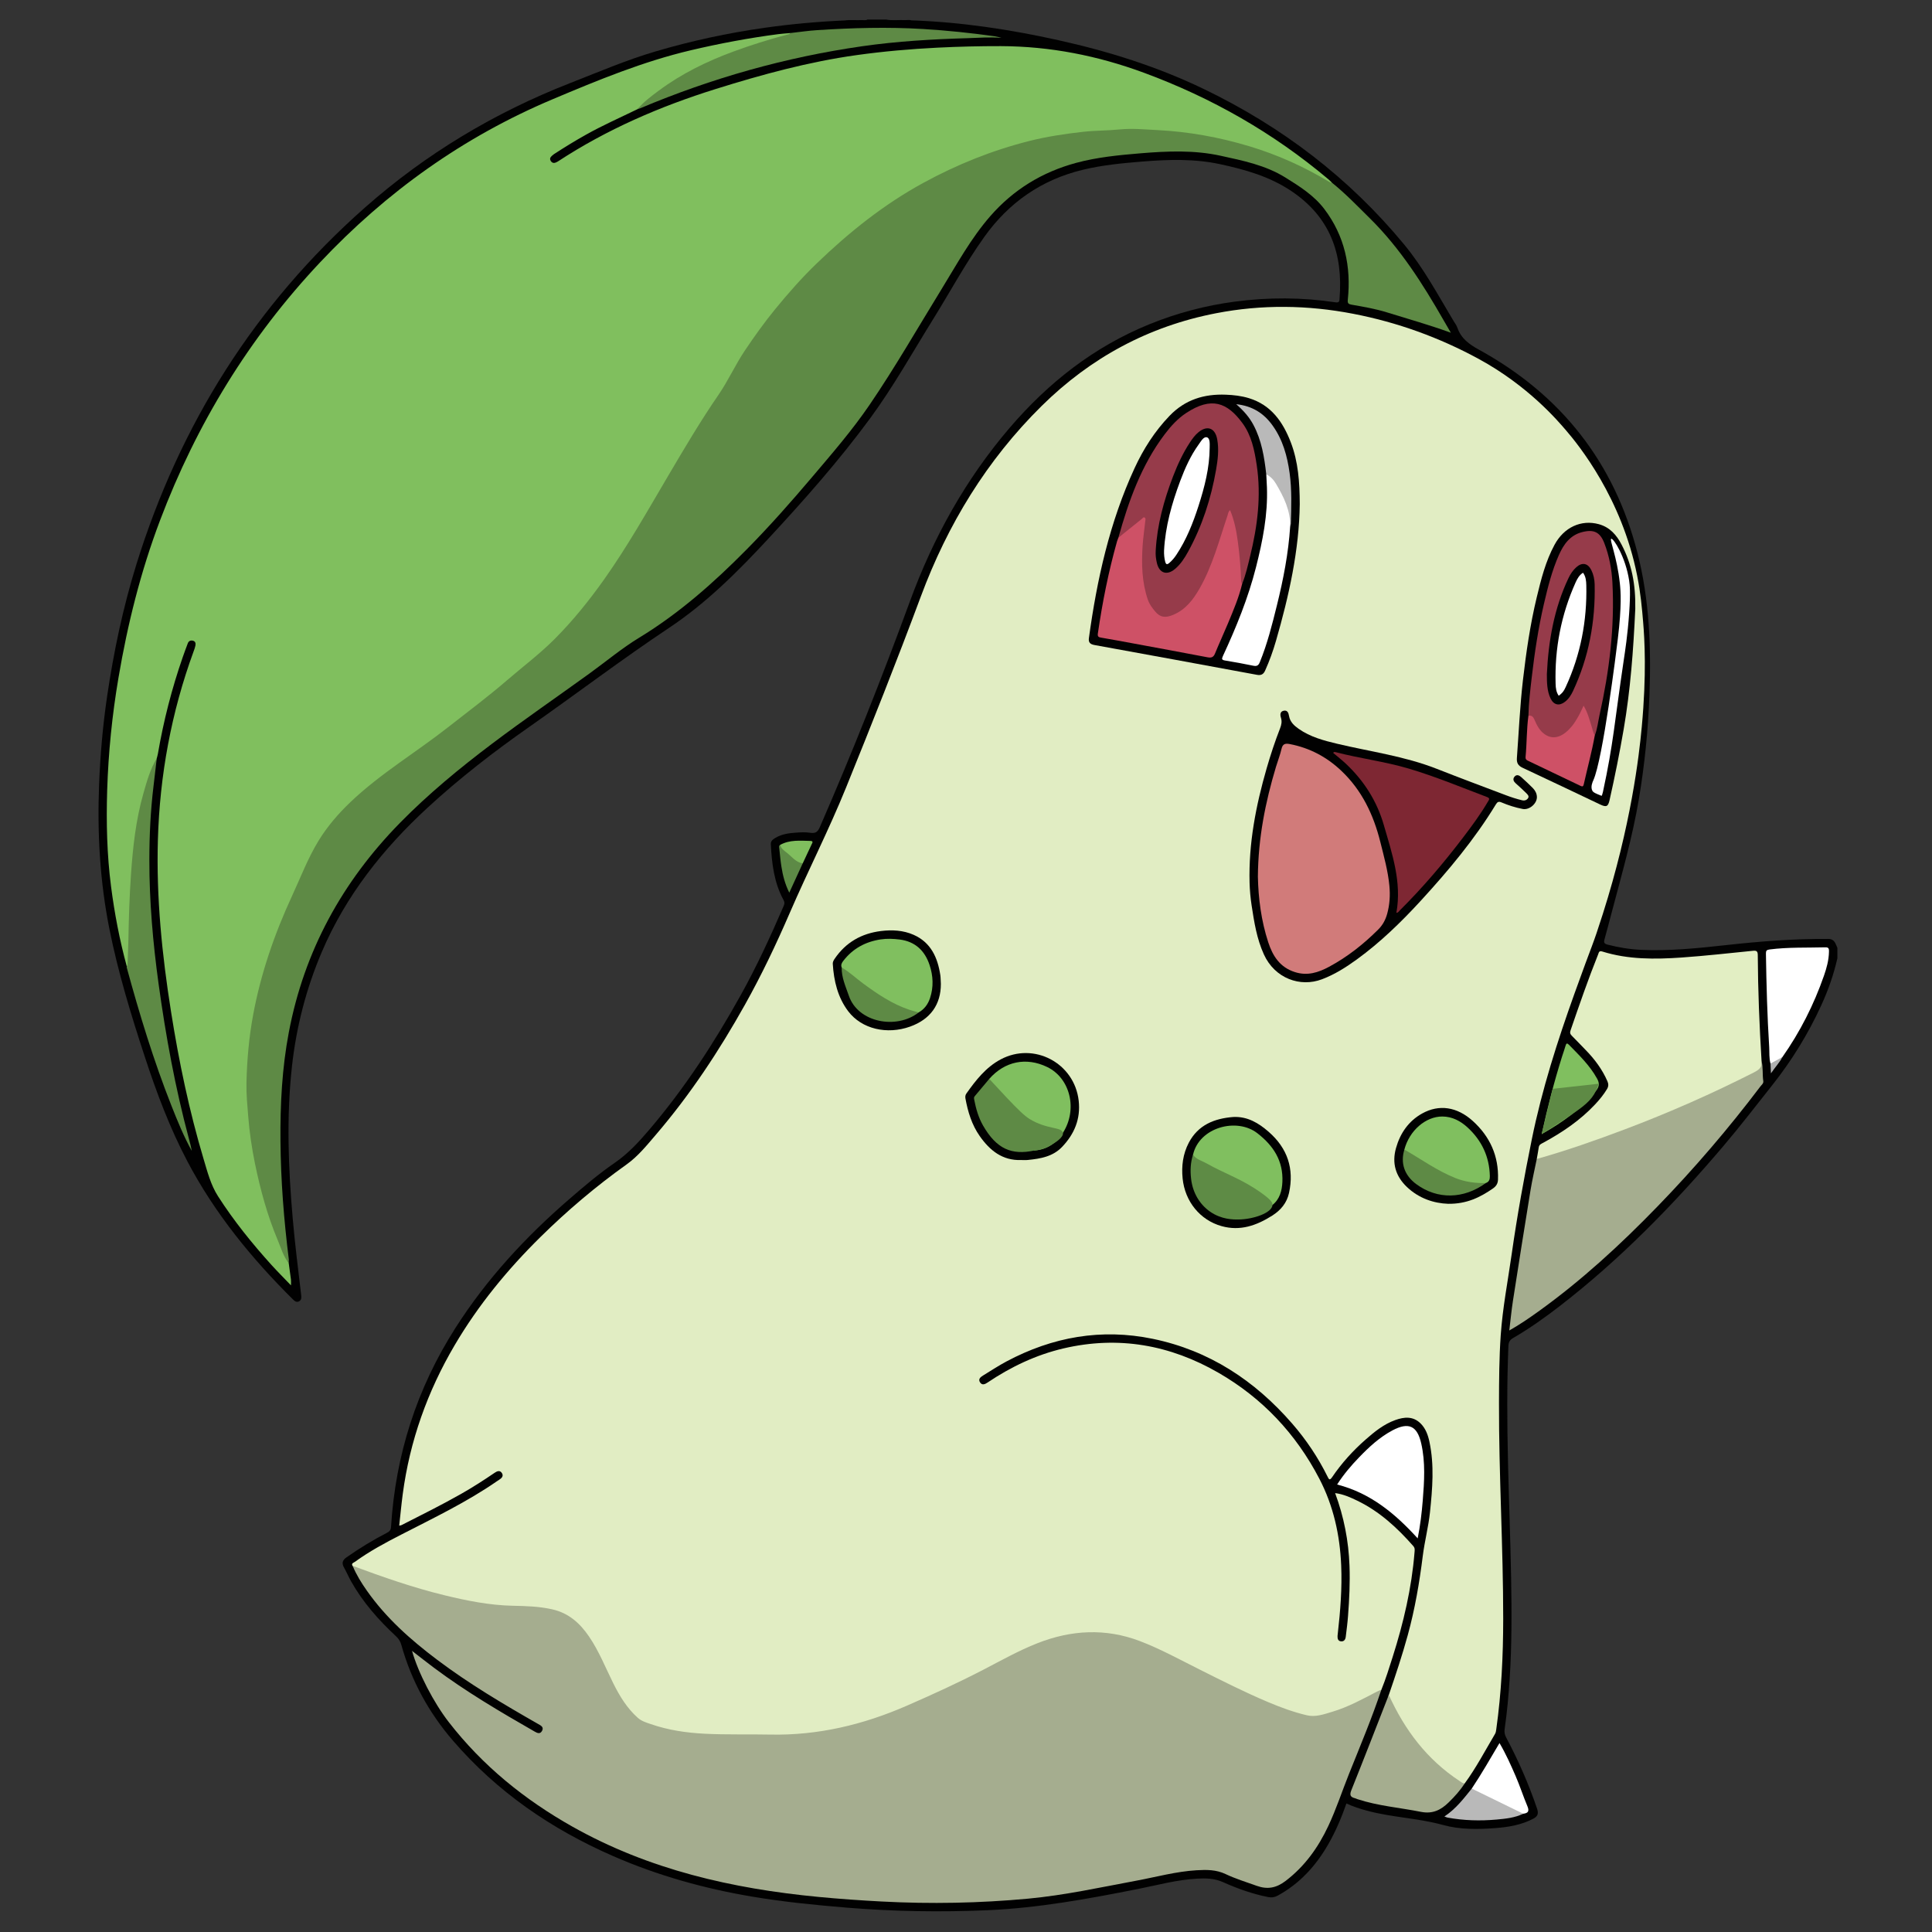 <?xml version="1.0" encoding="utf-8"?>
<!-- Generator: Adobe Illustrator 24.3.0, SVG Export Plug-In . SVG Version: 6.00 Build 0)  -->
<svg version="1.1" id="Layer_1" xmlns="http://www.w3.org/2000/svg" xmlns:xlink="http://www.w3.org/1999/xlink" x="0px" y="0px"
	 viewBox="0 0 720 720" style="enable-background:new 0 0 720 720;" xml:space="preserve">
<rect x="0" y="0" width="720" height="720" fill="#333333" stroke="none"/>
<style type="text/css">
	.st0{fill:#010101;}
	.st1{fill:#E1EDC3;}
	.st2{fill:#80BF5E;}
	.st3{fill:#A5AD8F;}
	.st4{fill:#5E8A45;}
	.st5{fill:#E2EEC3;}
	.st6{fill:#FFFFFF;}
	.st7{fill:#80BF5F;}
	.st8{fill:#B9B9B9;}
	.st9{fill:#5D8A46;}
	.st10{fill:#80BE5E;}
	.st11{fill:#B0B1B1;}
	.st12{fill:#D17B7A;}
	.st13{fill:#7E2733;}
	.st14{fill:#963B4A;}
	.st15{fill:#CE5166;}
	.st16{fill:#5E8B45;}
</style>
<g>
	<g>
		<path class="st0" d="M339.66,7.58c18.51,0.64,36.71,3.39,54.78,7.4c18.76,4.16,36.94,9.87,54.26,18.23
			c29.02,13.99,54.1,33.07,74.64,57.97c7.22,8.75,12.55,18.74,18.35,28.42c0.5,0.83,1.13,1.62,1.43,2.52
			c1.39,4.04,4.39,6.19,8.05,8.2c30.53,16.77,50.45,41.95,59.09,75.81c4.43,17.37,5.11,35.09,4.44,52.9
			c-0.49,12.98-1.78,25.9-3.93,38.71c-2.38,14.13-6.33,27.9-9.98,41.73c-0.94,3.55-1.86,7.1-2.85,10.63
			c-0.31,1.1-0.09,1.61,1.06,1.91c4.14,1.07,8.34,1.78,12.6,1.97c10.49,0.47,20.9-0.58,31.31-1.73c12.77-1.42,25.58-2.44,38.45-2.34
			c2.41,0.02,2.64,1.82,3.38,3.31c0,1.29,0,2.59,0,3.88c-1.36,6.04-3.39,11.84-5.97,17.47c-4.93,10.79-11.1,20.79-18.49,30.08
			c-5.95,7.48-11.76,15.08-17.95,22.36c-18.53,21.82-38.43,42.25-61.15,59.8c-5.52,4.26-11.2,8.3-17.24,11.8
			c-1.23,0.71-1.74,1.49-1.8,3.01c-1.2,28.84,0.47,57.64,1.01,86.45c0.23,12.41,0.27,24.82-0.52,37.21
			c-0.41,6.38-0.97,12.75-1.89,19.08c-0.17,1.14,0.01,2.11,0.56,3.14c4.54,8.55,8.42,17.38,11.53,26.56
			c0.63,1.86,0.21,2.86-1.46,3.74c-4.39,2.3-9.17,3.1-13.99,3.47c-6.58,0.5-13.24,0.61-19.64-1.16c-9.3-2.57-19-2.8-28.29-5.32
			c-2.6-0.71-5.16-1.5-7.67-2.69c-1.86,5.28-4,10.38-6.77,15.2c-4.62,8.05-10.66,14.7-18.92,19.18c-1.15,0.62-2.2,0.75-3.5,0.5
			c-5.85-1.16-11.44-3.16-16.85-5.58c-3.16-1.41-6.32-1.47-9.63-1.28c-7.59,0.42-14.89,2.44-22.28,3.9
			c-18.43,3.65-36.9,7.04-55.74,7.86c-17.45,0.75-34.88,0.48-52.3-0.94c-11.85-0.97-23.67-2.14-35.39-4.11
			c-17.92-3.02-35.33-7.86-52.02-15.17c-22.96-10.05-43.17-23.92-59.61-43.02c-9.01-10.47-15.48-22.31-19.2-35.63
			c-0.36-1.3-0.99-2.3-1.97-3.21c-6.51-6.05-12.35-12.67-16.74-20.45c-0.95-1.68-1.69-3.48-2.64-5.15
			c-0.95-1.67-0.62-2.75,0.98-3.87c4.82-3.37,9.82-6.43,15.04-9.12c0.93-0.48,1.42-0.98,1.49-2.16c1.66-26.8,9.57-51.57,24.05-74.24
			c11.65-18.24,26.15-33.92,42.47-48.02c5.43-4.69,10.89-9.35,16.8-13.41c4.97-3.41,8.96-7.73,12.82-12.26
			c13.22-15.48,24.25-32.41,34.13-50.17c6.03-10.83,11.19-22.05,16.09-33.41c0.33-0.76,0.34-1.36-0.09-2.14
			c-3.53-6.46-4.35-13.56-4.74-20.75c-0.06-1.15,0.64-1.73,1.5-2.27c2.44-1.53,5.19-1.9,7.96-2.09c1.74-0.12,3.52-0.21,5.22,0.06
			c1.92,0.3,2.8-0.27,3.58-2.08c12.1-27.75,23.23-55.89,33.64-84.32c8.64-23.59,20.65-45.24,37.01-64.39
			c14.44-16.9,31.48-30.31,52.2-38.73c10.26-4.17,20.89-6.98,31.88-8.43c12.5-1.65,25-1.61,37.47,0.27c1.51,0.23,1.43-0.63,1.5-1.49
			c1.34-16.6-3.53-30.29-17.94-39.96c-8.15-5.47-17.2-8.01-26.56-10.03c-9.6-2.07-19.26-1.77-28.94-0.99
			c-7.46,0.6-14.92,1.31-22.23,3.07c-15.42,3.71-27.58,12.2-36.74,25.04c-7.02,9.83-12.73,20.48-19.1,30.72
			c-7.7,12.38-14.8,25.14-23.45,36.9c-11.57,15.74-24.51,30.35-37.78,44.67c-11.35,12.25-23.17,24.09-37.11,33.37
			c-17.68,11.78-34.58,24.64-51.97,36.81c-13.34,9.34-26.22,19.3-38.2,30.36c-16.59,15.32-30.35,32.71-39.28,53.65
			c-5.8,13.62-9.46,27.8-11.1,42.51c-2.12,19.04-1.37,38.06,0.3,57.09c0.82,9.4,2.01,18.75,3.11,28.11
			c0.11,0.93,0.22,1.88-0.71,2.43c-0.97,0.56-1.71-0.04-2.38-0.71c-15.43-15.32-29.07-32.01-39.26-51.34
			c-6.6-12.52-11.55-25.73-15.94-39.14c-5.12-15.62-9.92-31.33-13.15-47.48c-3.57-17.84-4.56-35.84-3.85-53.99
			c0.43-10.92,1.37-21.8,2.96-32.6c2.46-16.73,5.94-33.27,10.96-49.43c16.2-52.09,44.17-96.69,85.14-132.88
			c22.7-20.05,48.29-35.39,76.52-46.42c10.56-4.12,20.97-8.6,31.86-11.8c13.32-3.92,26.85-6.85,40.61-8.79
			c9.86-1.39,19.76-2.3,29.71-2.73c2.17-0.29,4.34-0.04,6.51-0.14c0.69-0.03,1.41,0.19,2.07-0.19c2.33,0,4.65,0,6.98,0
			c2.35,0.44,4.73,0.08,7.09,0.2C338.13,7.5,338.91,7.34,339.66,7.58z"/>
		<path class="st1" d="M612.34,231.73c0.56,6.63,1.32,19.53-0.5,39.14c-1.02,11-4,36.63-14.5,69.68
			c-4.07,12.81-3.46,9.86-10.55,29.65c-6.38,17.79-12.14,35.76-15.91,54.3c-2.89,14.22-5.47,28.51-7.52,42.88
			c-1.43,10.03-3.37,20-4.08,30.12c-0.59,8.38-0.62,16.78-0.65,25.18c-0.07,26.89,1.58,53.75,1.57,80.64
			c-0.01,13.77-0.67,27.51-2.59,41.17c-0.08,0.57-0.16,1.18-0.44,1.66c-3.68,6.21-7.03,12.62-11.31,18.47
			c-0.77,0.56-1.36,0-1.93-0.36c-5.17-3.28-9.46-7.52-13.74-11.86c-5.35-5.42-8.54-12.1-12.07-18.62c-0.35-0.65-0.95-1.28-0.55-2.13
			c2.53-7.37,5-14.76,7.06-22.28c2.67-9.72,4.36-19.61,5.61-29.63c0.68-5.39,2.1-10.73,2.67-16.18c0.91-8.75,1.66-17.51-0.2-26.24
			c-0.54-2.54-1.41-4.99-3.32-6.87c-2.79-2.73-6.05-2.44-9.38-1.25c-4.28,1.53-7.76,4.34-11.1,7.29
			c-4.72,4.15-8.94,8.79-12.47,14.01c-0.92,1.35-1.21,0.79-1.7-0.21c-3.54-7.15-7.95-13.74-13.18-19.76
			c-13.95-16.05-30.92-27.24-51.95-31.59c-19.17-3.96-37.33-0.73-54.51,8.42c-3.01,1.6-5.87,3.5-8.79,5.28
			c-0.93,0.57-1.83,1.32-1.1,2.49c0.79,1.26,1.88,0.73,2.85,0.08c8.69-5.84,18.02-10.29,28.24-12.69
			c20.48-4.8,39.76-1.34,57.81,9.08c16.34,9.44,28.82,22.69,37.55,39.44c5.28,10.14,7.68,20.99,8.16,32.36
			c0.36,8.49-0.31,16.91-1.26,25.33c-0.04,0.32-0.09,0.64-0.1,0.96c-0.03,0.98,0.17,1.9,1.33,1.99c1.11,0.09,1.61-0.69,1.73-1.69
			c0.32-2.63,0.67-5.26,0.86-7.89c0.47-6.19,0.77-12.37,0.54-18.59c-0.34-9.24-2.06-18.18-5.36-27.08c3.04,0.39,5.67,1.58,8.22,2.81
			c8.29,4,14.92,10.1,20.93,16.95c0.67,0.77,0.5,1.53,0.44,2.35c-1.07,13.32-4.11,26.23-8.14,38.93c-1.31,4.11-2.58,8.24-4.21,12.24
			c-1.16,1.28-2.75,1.94-4.23,2.68c-5.77,2.91-11.54,5.83-17.94,7.17c-2.47,0.52-4.85,0.51-7.27-0.17
			c-6.92-1.96-13.56-4.67-20.07-7.69c-10.32-4.79-20.38-10.09-30.61-15.07c-5.86-2.85-11.73-5.73-18.25-6.9
			c-12.02-2.17-23.37,0.03-34.3,5.14c-8.84,4.13-17.26,9.08-26.09,13.25c-10.69,5.05-21.44,10-32.73,13.6
			c-8.82,2.82-17.83,4.54-27.16,4.95c-9.43,0.41-18.86,0.33-28.28,0.22c-7.73-0.09-15.42-0.86-22.98-2.93
			c-6.03-1.66-10.26-5.22-13.45-10.32c-2.81-4.51-4.94-9.36-7.23-14.14c-2.29-4.79-4.79-9.42-8.44-13.37
			c-3.64-3.94-8.19-5.66-13.32-6.43c-3.65-0.55-7.35-0.67-11-0.71c-7.63-0.09-15.03-1.4-22.41-3.08c-12-2.72-23.63-6.61-35.16-10.85
			c-0.92-0.34-1.79-0.74-2.47-1.47c-0.63-1.03,0.38-1.19,0.87-1.55c5.39-3.92,11.25-7.06,17.16-10.09
			c12.15-6.25,24.5-12.15,35.78-19.96c0.27-0.18,0.54-0.36,0.81-0.53c0.96-0.6,1.73-1.41,1-2.52c-0.74-1.12-1.78-0.7-2.7-0.07
			c-4.11,2.8-8.29,5.48-12.61,7.93c-7.24,4.1-14.69,7.8-22.1,11.57c-0.16,0.08-0.36,0.09-0.84,0.19c0.44-4,0.8-7.88,1.31-11.74
			c2.63-19.82,9.22-38.29,19.34-55.49c8.8-14.96,19.72-28.25,32.06-40.41c9.96-9.81,20.6-18.83,31.98-26.94
			c4.35-3.1,7.58-7.17,10.98-11.13c12.82-14.96,23.59-31.3,33.2-48.48c6.21-11.1,11.65-22.54,16.69-34.2
			c6.76-15.64,14.54-30.82,20.94-46.62c9.59-23.64,18.99-47.34,27.89-71.26c9.96-26.8,24.57-50.82,45.05-71.03
			c18.22-17.98,39.81-29.66,64.98-34.53c17.05-3.3,34.09-3.09,51.18,0.22c16.44,3.18,31.95,8.8,46.63,16.77
			c18.55,10.08,29.59,23.14,32.65,26.71c4.59,5.35,20.71,25.11,26.45,54.02C611.44,221.1,611.93,226.84,612.34,231.73z"/>
		<path class="st2" d="M107.6,470.73c0.28,2.05,0.57,4.09,0.83,6.14c0.07,0.56,0.01,1.14,0.01,2.15c-2.56-2.68-4.96-5.07-7.23-7.57
			c-7.28-8.06-14.1-16.49-19.97-25.66c-2.72-4.25-3.94-9.1-5.36-13.83c-5.38-18.01-9.2-36.36-12.14-54.92
			c-3.36-21.21-5.52-42.51-4.9-64.02c0.69-24.11,5-47.55,13.3-70.23c0.27-0.72,0.54-1.46,0.69-2.21c0.16-0.82,0-1.6-0.97-1.82
			c-0.86-0.2-1.55,0.13-1.87,0.98c-0.64,1.69-1.27,3.38-1.86,5.08c-4.1,11.78-7.18,23.82-9.29,36.11c-0.1,0.57-0.28,1.13-0.42,1.69
			c-2.15,6.55-4.72,12.96-6.01,19.78c-1.3,6.86-2.2,13.75-2.74,20.7c-0.71,9.13-1.04,18.27-1.22,27.43
			c-0.05,2.57-0.29,5.14-0.34,7.72c-0.01,0.7,0.19,1.61-0.87,1.88c-2.67-9.79-4.56-19.72-5.86-29.78
			c-1.53-11.89-1.81-23.83-1.44-35.79c0.44-14.08,1.85-28.08,4.21-41.97c3.39-20.01,8.29-39.63,15.48-58.63
			c13.59-35.93,33.25-68.12,59.61-96.14c24.71-26.26,53.44-46.81,86.73-60.84c16.82-7.09,33.68-14.06,51.53-18.26
			c10.75-2.53,21.58-4.56,32.52-5.99c1.52-0.2,3.05-0.28,4.57-0.42c-0.12,1.04-1.04,1.02-1.72,1.2c-8.23,2.23-16.36,4.8-24.25,8.04
			c-10.09,4.15-19.56,9.36-27.76,16.67c-1.02,0.91-2.25,1.51-3.24,2.44c-6.43,3.14-12.98,6.02-19.23,9.53
			c-4.06,2.27-8.01,4.7-11.91,7.23c-0.42,0.28-0.81,0.63-1.15,1.01c-0.44,0.49-0.41,1.06-0.05,1.6c0.36,0.53,0.86,0.81,1.49,0.65
			c0.43-0.11,0.84-0.32,1.21-0.56c18.22-11.93,38.01-20.47,58.71-26.94c17.24-5.39,34.65-10.15,52.59-12.65
			c9.98-1.39,20.01-2.27,30.07-2.77c7.87-0.39,15.73-0.59,23.62-0.57c18.41,0.06,36.09,3.56,53.34,9.92
			c25.19,9.3,48.16,22.37,68.7,39.67c0.49,0.41,0.94,0.88,1.4,1.33c-0.84,0.62-1.48-0.04-2.1-0.4c-5.09-2.96-10.29-5.67-15.72-7.98
			c-10.77-4.59-21.99-7.52-33.53-9.31c-6.32-0.98-12.69-1.32-19.07-1.69c-4.67-0.27-9.29,0-13.91,0.2
			c-9.88,0.43-19.68,1.84-29.27,4.29c-12.19,3.12-23.86,7.64-35.02,13.47c-11.1,5.8-21.42,12.75-30.96,20.85
			c-4.83,4.1-9.57,8.3-13.99,12.83c-10.82,11.09-20.8,22.9-28.46,36.4c-6.89,12.15-15.06,23.5-21.97,35.63
			c-5.86,10.27-11.81,20.49-18.06,30.53c-8.8,14.14-18.48,27.63-30.83,38.94c-5.71,5.23-11.8,10.05-17.78,14.99
			c-13.36,11.04-27.36,21.23-41.45,31.3c-5.79,4.14-11.25,8.72-16.2,13.82c-5.9,6.08-10.36,13.13-13.72,20.95
			c-3.19,7.41-6.84,14.63-9.81,22.15c-5.69,14.37-9.77,29.16-11.39,44.56c-0.55,5.26-1.05,10.55-0.85,15.84
			c0.41,10.86,1.69,21.61,4.13,32.22c2.46,10.68,5.85,21.03,10.4,31C107.15,469.39,107.28,470.09,107.6,470.73z"/>
		<path class="st3" d="M131.42,583.54c11.23,4.17,22.53,8.12,34.19,10.96c8.38,2.04,16.79,3.73,25.49,3.92
			c4.92,0.1,9.88,0.23,14.77,1.35c6.09,1.39,10.24,5.14,13.62,10.08c3.74,5.47,6.15,11.62,9.08,17.51c2.38,4.77,5.1,9.25,9.14,12.84
			c1.41,1.25,3.15,1.75,4.84,2.33c6.49,2.25,13.19,3.23,20.05,3.58c8.13,0.42,16.26,0.15,24.39,0.32
			c17.83,0.37,34.69-3.66,50.98-10.77c9.58-4.18,19.08-8.52,28.36-13.33c6.7-3.47,13.27-7.19,20.31-9.96
			c12.6-4.95,25.35-5.64,38.09-0.81c7.66,2.91,14.86,6.88,22.19,10.55c8.48,4.25,16.94,8.53,25.68,12.22
			c4.69,1.98,9.48,3.74,14.44,4.91c3.26,0.77,6.38-0.39,9.46-1.31c5.85-1.74,11.17-4.66,16.55-7.46c0.57-0.29,1.17-0.52,1.75-0.78
			c-3.54,10.65-7.9,20.99-12.07,31.4c-2.59,6.46-4.74,13.09-7.71,19.4c-3.75,7.99-8.73,14.98-15.86,20.44
			c-3.49,2.67-6.78,3.32-10.86,1.85c-3.88-1.4-7.84-2.6-11.57-4.37c-3.49-1.66-7.08-1.64-10.78-1.42c-7.64,0.45-15,2.5-22.48,3.89
			c-13.38,2.49-26.68,5.42-40.27,6.69c-18.17,1.69-36.36,2.03-54.59,1.07c-7.87-0.42-15.72-0.96-23.56-1.71
			c-32.17-3.07-63.21-10.15-91.68-26.17c-17.87-10.05-33.53-22.73-46.15-39.01c-5.57-7.18-11.4-18.38-13.67-26.52
			c2.8,2.16,5.44,4.26,8.13,6.27c11.87,8.87,24.6,16.38,37.43,23.73c0.97,0.55,2.09,1.21,2.86-0.13c0.84-1.46-0.42-2.05-1.43-2.62
			c-12.95-7.4-25.78-14.99-37.71-23.99c-9.84-7.42-19-15.54-26.13-25.72C134.65,589.85,132.79,586.84,131.42,583.54z"/>
		<path class="st4" d="M107.6,470.73c-2.04-2.57-2.9-5.73-4.14-8.67c-3.85-9.16-6.44-18.73-8.44-28.44
			c-1.2-5.84-2.06-11.75-2.53-17.72c-0.33-4.11-0.73-8.23-0.64-12.33c0.19-8.54,0.94-17.04,2.51-25.48
			c2.87-15.42,7.95-30.1,14.51-44.28c3.19-6.9,5.89-14.04,9.88-20.55c3.28-5.34,7.33-10.03,11.89-14.38
			c11.11-10.59,24.3-18.41,36.29-27.82c7.34-5.76,14.82-11.33,21.89-17.43c5.95-5.13,12.24-9.85,17.81-15.42
			c6.9-6.91,12.98-14.47,18.61-22.42c8.64-12.23,15.98-25.25,23.57-38.13c6.08-10.32,12.16-20.65,18.96-30.53
			c3.65-5.31,6.28-11.24,9.89-16.6c3.53-5.24,7.19-10.37,11.18-15.25c4.89-5.99,10.01-11.8,15.59-17.17
			c12.01-11.57,24.93-21.92,39.65-29.95c12.57-6.86,25.72-12.15,39.6-15.64c6.54-1.64,13.21-2.64,19.91-3.39
			c4.55-0.51,9.14-0.44,13.67-0.89c4.74-0.47,9.42,0.01,14.08,0.24c11.64,0.58,23.07,2.66,34.26,6.03
			c10.43,3.14,20.28,7.55,29.59,13.17c0.4,0.24,0.77,0.47,1.25,0.45c5.04,4.06,9.5,8.72,14.1,13.26
			c11.29,11.15,19.67,24.38,27.49,38.03c0.81,1.42,1.65,2.83,2.66,4.58c-8.1-2.95-15.97-5.14-23.76-7.57
			c-4.32-1.34-8.77-2.11-13.21-2.88c-1.2-0.21-1.57-0.5-1.43-1.84c1.29-12.35-1.16-23.8-8.76-33.82c-3.85-5.07-9.2-8.44-14.53-11.75
			c-7.39-4.59-15.76-6.27-24.07-8.09c-9.9-2.17-19.88-1.75-29.87-0.92c-8.1,0.67-16.18,1.45-24.06,3.58
			c-12.62,3.42-23.29,9.94-31.92,19.81c-7.28,8.33-12.51,18-18.26,27.35c-8.86,14.41-17.27,29.1-26.81,43.08
			c-6.46,9.46-13.95,18.1-21.34,26.82c-7.85,9.27-15.9,18.37-24.43,27.01c-12.19,12.34-25.1,23.78-40.03,32.87
			c-6.49,3.95-12.37,8.89-18.54,13.35c-12.09,8.74-24.39,17.19-36.3,26.17c-12.08,9.11-23.74,18.71-34.35,29.53
			c-21.48,21.92-35.63,47.69-41.38,77.99c-2.54,13.39-3.23,26.88-3.12,40.46c0.12,14.8,1.28,29.52,3.12,44.2
			C107.65,469.82,107.6,470.28,107.6,470.73z"/>
		<path class="st5" d="M572.71,431.91c0.25-1.46,0.53-2.91,0.74-4.37c0.15-1.03,0.98-1.3,1.7-1.69c7.12-3.87,13.78-8.37,19.35-14.33
			c1.63-1.75,3.14-3.59,4.38-5.65c0.59-0.97,0.62-1.86,0.16-2.92c-1.94-4.44-4.77-8.24-8.14-11.68c-1.72-1.75-3.39-3.55-5.13-5.28
			c-0.64-0.63-0.76-1.15-0.46-2.03c3.27-9.5,6.54-18.99,10.28-28.32c0.26-0.65,0.29-1.43,1.54-1.04c9.67,3.02,19.62,2.93,29.55,2.24
			c8.88-0.62,17.73-1.63,26.59-2.51c1.28-0.13,1.79,0.11,1.8,1.57c0.07,13.18,0.61,26.34,1.41,39.49c0.32,3.16,0.31,3.14-2.35,4.51
			c-18.91,9.7-38.43,18-58.45,25.12c-6.75,2.4-13.58,4.56-20.4,6.73C574.47,432.02,573.61,432.53,572.71,431.91z"/>
		<path class="st3" d="M572.71,431.91c11.11-3.12,21.99-6.95,32.78-11.02c16.43-6.2,32.48-13.27,48.14-21.23
			c1.92-0.98,3.21-1.96,2.86-4.26c0.62,2.46,0.25,5.01,0.64,7.5c0.13,0.85-0.63,1.38-1.08,1.98c-11.86,15.68-24.63,30.59-38.32,44.7
			c-13.78,14.22-28.3,27.6-44.42,39.17c-3.39,2.43-6.82,4.81-10.84,7.08c0.48-3.95,0.81-7.52,1.36-11.06
			c2.13-13.71,4.3-27.4,6.53-41.09C571.01,439.73,571.92,435.83,572.71,431.91z"/>
		<path class="st3" d="M517.57,631.64c5.91,13.07,14.26,24.14,26.39,32.1c0.59,0.39,1.13,0.88,1.89,0.87
			c-1.66,2.63-3.74,4.91-5.95,7.07c-2.88,2.82-5.95,4.42-10.37,3.54c-7.88-1.57-15.94-2.19-23.63-4.72c-0.3-0.1-0.59-0.26-0.9-0.34
			c-1.68-0.42-2.15-1.11-1.41-2.96C508.34,655.38,512.93,643.5,517.57,631.64z"/>
		<path class="st4" d="M47.24,360.14c0.1-0.23,0.29-0.45,0.29-0.68c0.1-3.15,0.28-6.31,0.33-9.45c0.13-7.98,0.4-15.96,0.94-23.92
			c0.7-10.24,1.8-20.45,4.63-30.37c1.28-4.49,2.53-9.04,4.99-13.11c-0.4,3.45-0.78,6.91-1.21,10.36
			c-1.11,9.11-1.54,18.26-1.55,27.43c-0.02,15.52,1.33,30.92,3.44,46.28c2.68,19.42,6.2,38.67,11.28,57.62
			c0.41,1.52,0.82,3.05,1.1,4.62c-3.01-5.43-5.34-11.16-7.61-16.9c-6.64-16.81-11.89-34.07-16.65-51.49
			C47.21,360.41,47.24,360.27,47.24,360.14z"/>
		<path class="st4" d="M237.62,40.67c2.26-2.75,5.12-4.84,7.95-6.94c8.49-6.31,17.89-10.89,27.79-14.54
			c6.52-2.41,13.15-4.46,19.85-6.26c0.47-0.13,1.04-0.14,1.38-0.62c3.32-0.37,6.64-0.87,9.97-1.08c13.15-0.85,26.31-1.22,39.47-0.42
			c8.95,0.54,17.85,1.47,26.73,2.72c0.82,0.12,1.63,0.34,2.44,0.59c-4.19-0.37-8.38-0.03-12.57,0.1
			c-13.15,0.39-26.28,1.14-39.32,3.01c-28.54,4.1-56.04,11.87-82.6,23.07C238.36,40.45,237.99,40.55,237.62,40.67z"/>
		<path class="st6" d="M498.31,553.24c2.41-3.78,5.22-7.06,8.21-10.16c3.72-3.86,7.65-7.5,12.45-10.04
			c5.96-3.15,9.16-1.72,10.67,4.84c1.62,7.09,1.15,14.25,0.57,21.4c-0.37,4.61-0.92,9.2-1.88,14.03
			C519.92,564.05,510.69,556.39,498.31,553.24z"/>
		<path class="st6" d="M659.81,396.34c-0.56-2-0.36-4.07-0.48-6.1c-0.73-11.61-1.04-23.24-1.22-34.87
			c-0.02-1.08,0.29-1.39,1.35-1.53c6.95-0.9,13.94-0.61,20.91-0.8c1.33-0.04,1.24,0.89,1.23,1.71c-0.06,3.06-0.86,5.99-1.86,8.85
			c-3.77,10.83-8.9,20.96-15.5,30.35C662.93,395.06,661.73,396.37,659.81,396.34z"/>
		<path class="st7" d="M574.54,422.65c2.19-9.99,4.64-19.51,7.59-28.9c0.42-1.35,0.93-2.68,1.31-4.04c0.25-0.89,0.54-1.09,1.25-0.37
			c3.83,3.92,7.78,7.71,10.48,12.6c0.94,1.7,0.91,2.95-0.33,4.49C589.35,413.23,582.45,418.2,574.54,422.65z"/>
		<path class="st6" d="M548.48,666.55c3.63-5.45,6.89-11.13,10.34-16.97c2.38,4.05,4.21,8.16,6,12.28c1.61,3.7,2.84,7.57,4.41,11.29
			c0.78,1.84,0.24,2.57-1.57,2.77c-0.67,0.13-1.26-0.11-1.83-0.4c-5.3-2.61-10.69-5.02-15.91-7.78
			C549.36,667.45,548.73,667.23,548.48,666.55z"/>
		<path class="st8" d="M548.48,666.55c6.4,3.12,12.79,6.25,19.19,9.37c-3.13,1.53-6.55,1.86-9.92,2.17
			c-6.11,0.55-12.23,0.39-18.3-0.73c-0.3-0.06-0.59-0.2-1.17-0.41C542.55,674.13,545.46,670.29,548.48,666.55z"/>
		<path class="st9" d="M299.15,321.75c-1.63,3.55-3.25,7.09-5.01,10.92c-1.61-3.26-2.42-6.45-2.93-9.71
			c-0.35-2.22-0.55-4.46-0.78-6.7c-0.05-0.47-0.27-1.04,0.31-1.4C293.35,317.4,296.05,319.82,299.15,321.75z"/>
		<path class="st10" d="M299.15,321.75c-2.61-0.39-4.08-2.54-5.97-4c-0.97-0.75-2.12-1.52-2.43-2.89c3.58-1.97,7.48-1.55,11.32-1.47
			c1.21,0.03,0.6,0.85,0.36,1.37C301.35,317.1,300.24,319.43,299.15,321.75z"/>
		<path class="st11" d="M659.81,396.34c1.47-0.79,2.95-1.59,4.42-2.38c-1.04,2.04-2.64,3.68-4.25,6.04
			C659.91,398.4,659.86,397.37,659.81,396.34z"/>
		<path class="st0" d="M572.76,297.03c0.03,2.47-2.82,4.91-5.28,4.45c-2.73-0.52-5.37-1.37-7.93-2.45c-1.04-0.44-1.5-0.21-2.1,0.77
			c-7.93,13.03-17.67,24.65-27.94,35.85c-7.31,7.96-15.04,15.49-23.8,21.86c-4.06,2.95-8.27,5.63-13.03,7.43
			c-8.12,3.09-17.59-0.29-21.67-9.27c-2.65-5.82-3.62-12.03-4.57-18.25c-0.43-2.8-0.68-5.64-0.76-8.47
			c-0.39-14.57,2.34-28.68,6.36-42.6c1.46-5.06,3.11-10.05,5.02-14.95c0.51-1.31,0.75-2.54,0.31-3.94
			c-0.35-1.09-0.36-2.36,1.12-2.61c1.33-0.22,1.71,0.87,1.89,1.96c0.38,2.23,1.91,3.63,3.62,4.82c4.3,3.01,9.28,4.35,14.29,5.54
			c12.41,2.95,25.14,4.63,37.12,9.34c8.59,3.38,17.25,6.61,25.89,9.88c1.93,0.73,3.89,1.36,5.9,1.84c0.98,0.24,1.73-0.04,2.22-0.71
			c0.6-0.82-0.17-1.47-0.68-1.99c-1.23-1.23-2.53-2.4-3.83-3.56c-0.83-0.73-1.26-1.59-0.51-2.51c0.8-0.97,1.76-0.54,2.53,0.16
			c1.48,1.34,2.96,2.69,4.36,4.12C572.15,294.64,572.73,295.73,572.76,297.03z"/>
		<path class="st0" d="M484.38,187.85c-0.21,17.13-4,34.16-8.87,51.01c-1.09,3.78-2.42,7.47-4.04,11.06
			c-0.65,1.45-1.57,1.84-3.07,1.56c-20.17-3.73-40.35-7.44-60.53-11.1c-1.58-0.29-2.29-0.94-2.07-2.56
			c2.99-21.84,7.73-43.22,17.02-63.35c3.31-7.17,7.51-13.75,13.03-19.5c5.81-6.05,12.89-8.2,20.99-7.88
			c2.91,0.11,5.77,0.44,8.58,1.29c8.34,2.55,12.71,8.89,15.63,16.49C483.82,172.08,484.35,179.69,484.38,187.85z"/>
		<path class="st0" d="M609.42,226.91c-0.71,15.57-1.82,30.3-4.33,44.9c-1.52,8.83-3.28,17.62-5.25,26.36
			c-0.55,2.43-1.18,2.74-3.51,1.64c-9.63-4.57-19.24-9.17-28.9-13.68c-1.67-0.78-2.26-1.81-2.13-3.6
			c0.71-9.71,1.14-19.43,2.26-29.12c1.2-10.35,2.69-20.65,5.13-30.78c1.62-6.72,3.31-13.46,6.64-19.61
			c3.52-6.52,9.91-9.46,16.48-7.68c4.12,1.12,6.64,4.03,8.51,7.63C608.07,210.17,609.58,217.62,609.42,226.91z"/>
		<path class="st0" d="M459.57,416.27c5.32-0.27,9.48,2.25,13.24,5.54c6.97,6.08,9.55,13.69,7.57,22.77
			c-0.82,3.73-3.07,6.42-6.27,8.45c-5.81,3.68-11.91,5.86-18.87,3.91c-8-2.24-13.64-9.17-14.51-17.74
			c-0.47-4.66,0.11-9.15,2.29-13.33C446.52,419.21,452.54,416.83,459.57,416.27z"/>
		<path class="st0" d="M380.59,432.31c-7,0.26-11.7-3.55-15.47-8.92c-2.95-4.2-4.4-8.99-5.32-13.97c-0.12-0.66-0.07-1.3,0.32-1.86
			c3.52-4.97,7.25-9.78,12.76-12.73c12.45-6.67,27.54,1.34,29.12,15.37c0.76,6.77-1.6,12.41-6.19,17.22
			c-3.44,3.61-8.03,4.39-12.71,4.86C382.28,432.38,381.43,432.31,380.59,432.31z"/>
		<path class="st0" d="M350.63,366.66c0.03,7.67-3.87,13.21-11.48,15.93c-8.53,3.05-17.97,0.95-23.02-5.69
			c-3.91-5.14-5.39-11.32-5.78-17.73c-0.04-0.72,0.35-1.35,0.76-1.95c4.15-6.06,9.95-9.34,17.18-10.25
			c4.17-0.52,8.31-0.29,12.15,1.39c6.46,2.84,9,8.48,9.99,15.04C350.57,364.37,350.55,365.35,350.63,366.66z"/>
		<path class="st0" d="M539.68,448.62c-5.21-0.18-10.81-1.92-15.39-6.29c-4.19-4-5.62-8.84-4.05-14.45
			c1.56-5.56,4.69-10.1,9.76-12.92c6.25-3.48,12.96-2.55,18.88,2.81c6.37,5.77,9.69,13.05,9.38,21.81c-0.05,1.5-0.66,2.47-1.89,3.33
			C551.62,446.2,546.62,448.71,539.68,448.62z"/>
		<path class="st12" d="M468.78,326.7c0.1-14.34,2.78-27.77,6.76-40.99c0.67-2.22,1.54-4.39,2.05-6.65
			c0.43-1.89,1.44-2.08,3.06-1.77c7.37,1.41,13.71,4.76,19.16,9.9c7.74,7.3,12.07,16.46,14.6,26.6c1.34,5.38,2.84,10.72,3.37,16.28
			c0.34,3.58,0.13,7.08-0.84,10.55c-0.62,2.23-1.68,4.17-3.33,5.8c-5.47,5.45-11.48,10.21-18.3,13.87
			c-4.01,2.15-8.08,3.48-12.77,1.97c-5.57-1.78-8.23-6.01-9.89-11.06C470,343.1,468.94,334.73,468.78,326.7z"/>
		<path class="st13" d="M520.39,340.18c2.07-11.43-1.59-22.01-4.67-32.68c-2.58-8.96-7.41-16.54-14.18-22.91
			c-1.49-1.4-3.12-2.66-4.7-4c0.28-0.5,0.71-0.34,1.01-0.26c8.97,2.33,18.21,3.46,27.1,6.09c9.96,2.95,19.54,6.95,29.24,10.62
			c1.27,0.48,0.67,1.09,0.29,1.74c-2.71,4.63-5.89,8.94-9.13,13.2c-7.31,9.61-15.12,18.79-23.69,27.31
			C521.31,339.63,521.06,340.15,520.39,340.18z"/>
		<path class="st14" d="M416.78,200.4c3.84-13.73,8.57-27.06,17.3-38.6c2.27-3,4.79-5.78,7.95-7.87c9.43-6.22,15.28-3.96,20.94,3.68
			c3.43,4.63,4.54,10.17,5.38,15.77c1.71,11.5,0.27,22.75-2.47,33.92c-0.84,3.43-1.6,6.89-2.93,10.18
			c-1.39-0.35-0.87-1.51-0.93-2.34c-0.48-5.91-0.77-11.85-1.99-17.68c-0.41-1.96-0.89-3.89-1.73-6.23
			c-0.84,2.61-1.58,4.82-2.29,7.05c-2.37,7.45-4.75,14.89-8.72,21.7c-2.28,3.9-5,7.37-9.24,9.35c-4.07,1.89-6.32,1.22-8.95-2.43
			c-2.41-3.35-3.01-7.21-3.55-11.13c-0.94-6.78-0.2-13.52,0.53-20.26c0.04-0.38,0.17-0.76,0.11-1.15c-0.02-0.13-0.08-0.24-0.34-0.44
			c-2.13,1.45-4.05,3.25-6.17,4.8C418.8,199.36,418.12,200.47,416.78,200.4z"/>
		<path class="st15" d="M416.78,200.4c2.91-2.33,5.81-4.67,8.72-7c0.33-0.26,0.61-0.83,1.11-0.51c0.42,0.27,0.26,0.84,0.21,1.26
			c-0.32,3.06-0.8,6.11-1,9.18c-0.44,6.84-0.3,13.64,1.97,20.22c0.55,1.59,1.57,2.97,2.64,4.25c1.91,2.31,3.84,2.6,6.91,1.28
			c4.5-1.94,7.3-5.56,9.64-9.64c4.92-8.57,7.36-18.09,10.49-27.35c0.22-0.64,0.23-1.4,0.95-1.97c1.61,3.87,2.38,7.87,2.91,11.92
			c0.63,4.78,1.06,9.57,1.19,14.39c0.01,0.4,0.06,0.77,0.42,1.03c-1.21,5.17-3.31,10.02-5.33,14.9c-1.56,3.75-3.28,7.43-4.81,11.19
			c-0.58,1.43-1.39,1.67-2.8,1.4c-9.37-1.79-18.76-3.52-28.14-5.25c-3.8-0.7-7.61-1.41-11.42-2.06c-0.96-0.16-1.48-0.32-1.3-1.55
			c1.69-11.63,3.98-23.12,7.17-34.43C416.45,201.24,416.63,200.82,416.78,200.4z"/>
		<path class="st6" d="M480.81,196.21c-0.65,9.95-2.54,19.68-4.93,29.33c-1.78,7.18-3.57,14.37-6.39,21.25
			c-0.52,1.27-1.15,1.57-2.45,1.3c-3.47-0.72-6.96-1.36-10.46-1.93c-1.25-0.21-1.37-0.53-0.83-1.69c4.96-10.7,9.41-21.6,12.32-33.06
			c2.48-9.78,4.45-19.63,4.08-29.8c-0.06-1.61-0.16-3.22-0.24-4.83c1.16-0.3,1.81,0.53,2.44,1.21c2.45,2.65,3.87,5.89,5.18,9.18
			C480.69,190.07,481.3,193.06,480.81,196.21z"/>
		<path class="st8" d="M480.81,196.21c0.14-5.98-2.4-11.06-5.34-16.01c-0.87-1.47-2.03-2.65-3.57-3.42
			c-0.72-6.37-1.72-12.66-4.78-18.42c-1.52-2.87-3.63-5.28-6.42-7.73c6.09,0.66,10.3,3.42,13.51,7.88
			c3.84,5.33,5.52,11.43,6.4,17.83c0.86,6.31,0.63,12.63,0.44,18.96C481.05,195.6,480.9,195.9,480.81,196.21z"/>
		<path class="st14" d="M569.6,266.73c0.1-4.78,0.68-9.51,1.23-14.25c1.07-9.22,2.45-18.39,4.55-27.43
			c1.45-6.21,2.99-12.41,5.6-18.27c1.76-3.94,4.14-7.32,8.65-8.48c4.32-1.11,6.65-0.02,8.24,4.08c1.83,4.72,2.76,9.68,3.03,14.71
			c0.89,16.67-1.16,33.07-4.78,49.3c-0.57,2.57-0.82,5.22-1.78,7.69c-1.24-0.39-1.15-1.59-1.44-2.5c-0.78-2.44-1.39-4.93-2.7-7.45
			c-1.1,2.39-2.35,4.4-3.7,6.36c-1.09,1.59-2.47,2.8-4.14,3.71c-3.16,1.72-6.37,1.06-8.62-1.77c-0.81-1.02-1.5-2.13-2.01-3.31
			C571.26,268.07,570.56,267.31,569.6,266.73z"/>
		<path class="st15" d="M569.6,266.73c1.15-0.2,1.76,0.33,2.2,1.37c0.88,2.08,1.9,4.13,3.8,5.49c3.68,2.63,7.35,0.49,10.15-2.9
			c0.94-1.13,1.71-2.42,2.45-3.71c0.7-1.22,1.25-2.53,1.96-3.98c1.52,2.49,2.18,5.2,3.02,7.83c0.35,1.09,0.53,2.24,1.15,3.24
			c-1.1,6.14-2.75,12.16-4.11,18.24c-0.18,0.79-0.49,0.91-1.19,0.57c-6.55-3.15-13.11-6.29-19.68-9.41
			c-0.61-0.29-0.88-0.66-0.82-1.34C569.02,277.02,568.9,271.85,569.6,266.73z"/>
		<path class="st6" d="M607.14,228.51c-0.57,8.24-1.54,14.27-2.04,17.66c-3.45,23.19-3.81,30.86-7.72,48.9
			c-0.11,0.5-0.28,0.98-0.42,1.46c-0.1,0-0.17,0.02-0.23,0c-1.98-0.79-2.97-1.18-3.33-1.89c-0.73-1.42,0.13-3.29,0.36-3.79
			c3.61-7.89,8.61-48.22,9.17-52.91c1.46-12.13,1.07-17.57,0.74-20.56c-1.08-9.99-3.94-16.32-3.22-16.6
			c0.78-0.3,5.33,6.65,6.69,15.61C607.39,218.04,607.68,220.73,607.14,228.51z"/>
		<path class="st7" d="M444.61,430.31c2.33-10.22,16.31-13.96,24-7.97c6.04,4.7,9.64,10.34,9.3,18.1c-0.15,3.26-0.94,6.4-3.69,8.62
			c-0.9,0.16-1.12-0.51-1.27-1.13c-0.28-1.19-1.1-1.83-2.1-2.37c-8.11-4.37-16.28-8.64-24.32-13.14
			C445.68,431.94,444.54,431.67,444.61,430.31z"/>
		<path class="st16" d="M444.61,430.31c1.11,1.76,3.13,2.19,4.77,3.11c7.88,4.41,13.39,5.9,20.83,11.25
			c3.61,2.59,4.06,3.57,4.01,4.39c-0.19,2.97-7.09,5.32-12.57,5.41c-2.06,0.03-6.46,0.03-10.71-2.94
			c-3.85-2.69-6.48-7.04-7.06-12.28C443.54,436.21,443.65,433.23,444.61,430.31z"/>
		<path class="st7" d="M368.67,402.07c5.79-6.56,13.76-8.2,21.56-4.44c8.66,4.17,11.45,15.89,5.89,24.53
			c-2.54,3.94-6.01,6.3-10.75,6.61c-0.74-1.15-0.2-2.34,0.19-3.33c1.5-3.79,0.33-6.36-2.9-8.71c-5.07-3.7-8.93-8.73-13.33-13.17
			C368.93,403.17,368.45,402.76,368.67,402.07z"/>
		<path class="st4" d="M368.67,402.07c2.24,2.37,4.41,4.8,6.66,7.16c4.23,4.45,6.44,6.58,8.33,7.76c6.45,4,12.11,2.92,12.46,5.18
			c0.28,1.78-3.02,3.74-4.44,4.59c-2.49,1.49-4.89,1.89-6.31,2.02c-8.29,1.76-13.97-0.51-19.03-9.35c-1.71-2.99-2.63-6.26-3.28-9.62
			c-0.07-0.35-0.11-0.66-0.01-0.95c0.06-0.16,0.14-0.27,0.18-0.31C363.52,408.16,365.69,405.58,368.67,402.07z"/>
		<path class="st7" d="M313.67,360.55c-0.38-0.97,0.03-1.73,0.62-2.49c3.54-4.57,8.23-7.1,13.9-7.97c2.38-0.36,4.76-0.25,7.14,0.05
			c5.76,0.75,9.32,4.16,11.09,9.48c1.35,4.06,1.55,8.22,0.17,12.35c-0.76,2.28-2.09,4.11-4.21,5.32c-2.56,0.26-4.77-0.87-6.99-1.85
			c-7.08-3.12-13.15-7.81-19.15-12.57C315.31,362.17,314.29,361.57,313.67,360.55z"/>
		<path class="st4" d="M313.67,360.55c2.9,1.67,5.31,4,7.99,5.97c5.36,3.93,10.83,7.65,17.2,9.78c1.15,0.39,2.33,0.67,3.5,1.01
			c-8.28,6.47-22.58,3.78-26.01-6.2C315.17,367.66,313.59,364.32,313.67,360.55z"/>
		<path class="st7" d="M523.37,428.4c1.85-7.04,7.92-12.34,14.17-12.31c3.69,0.02,6.79,1.7,9.38,4.08
			c5.26,4.84,8.14,10.88,8.3,18.12c0.03,1.23-0.27,2.15-1.5,2.59c-4.15,1.11-8.06-0.12-11.83-1.55c-6.41-2.44-11.89-6.64-17.87-9.89
			C523.63,429.24,523.21,428.98,523.37,428.4z"/>
		<path class="st4" d="M523.37,428.4c6.29,3.62,12.22,7.91,19,10.62c3.6,1.44,7.44,1.97,11.34,1.87c-8.25,6.03-18.07,6.19-25.9,0.41
			C523.4,438.05,521.82,433.46,523.37,428.4z"/>
		<path class="st0" d="M430.7,205.21c0.53-9.61,3.05-18.77,6.48-27.71c1.69-4.4,3.67-8.66,6.27-12.62c0.93-1.41,1.91-2.77,3.23-3.84
			c3.28-2.66,6.18-1.5,6.94,2.67c0.69,3.82,0.23,7.59-0.42,11.33c-1.87,10.74-5.18,21-10.44,30.58c-1.31,2.38-2.78,4.66-4.89,6.44
			c-2.99,2.51-5.83,1.57-6.73-2.24C430.79,208.33,430.59,206.78,430.7,205.21z"/>
		<path class="st0" d="M576.47,251.2c0.59-12.39,2.69-24.44,8.06-35.76c0.72-1.52,1.64-2.92,2.92-4.06
			c2.18-1.94,4.31-1.53,5.61,1.12c0.81,1.65,1.18,3.45,1.22,5.24c0.32,13.87-2.17,27.19-8.07,39.8c-0.71,1.51-1.61,2.93-2.99,4
			c-2.11,1.64-4.18,1.23-5.36-1.22C576.49,257.43,576.48,254.32,576.47,251.2z"/>
		<path class="st6" d="M433.81,205.16c0.48-8.97,2.88-17.5,6-25.86c1.81-4.83,3.91-9.54,6.96-13.74c0.81-1.12,1.8-2.97,3.05-2.57
			c1.18,0.38,1,2.47,0.99,3.85c-0.04,7.5-1.9,14.67-4.17,21.74c-2.06,6.39-4.52,12.6-8.27,18.23c-0.75,1.13-1.62,2.15-2.67,3.04
			c-0.8,0.67-1.21,0.45-1.45-0.45C433.89,208.01,433.76,206.6,433.81,205.16z"/>
		<path class="st6" d="M589.95,213.44c1.05,1.43,1.18,3.07,1.22,4.65c0.31,13.21-2.11,25.88-7.66,37.91
			c-0.84,1.83-1.31,2.28-2.61,3.29c-0.95-1.33-1.13-2.91-1.17-4.43c-0.39-13.15,2.06-25.76,7.44-37.78
			C587.79,215.71,588.53,214.32,589.95,213.44z"/>
	</g>
	<path class="st4" d="M578.63,405.78c5.72-0.64,11.45-1.27,17.17-1.91l0,0c-0.17,0.59-0.47,1.51-0.98,2.56
		c-1.83,3.82-4.67,5.95-10.48,9.85c-3.81,2.56-7.14,4.69-9.81,6.37C575.9,417.03,577.27,411.4,578.63,405.78z"/>
</g>
</svg>
